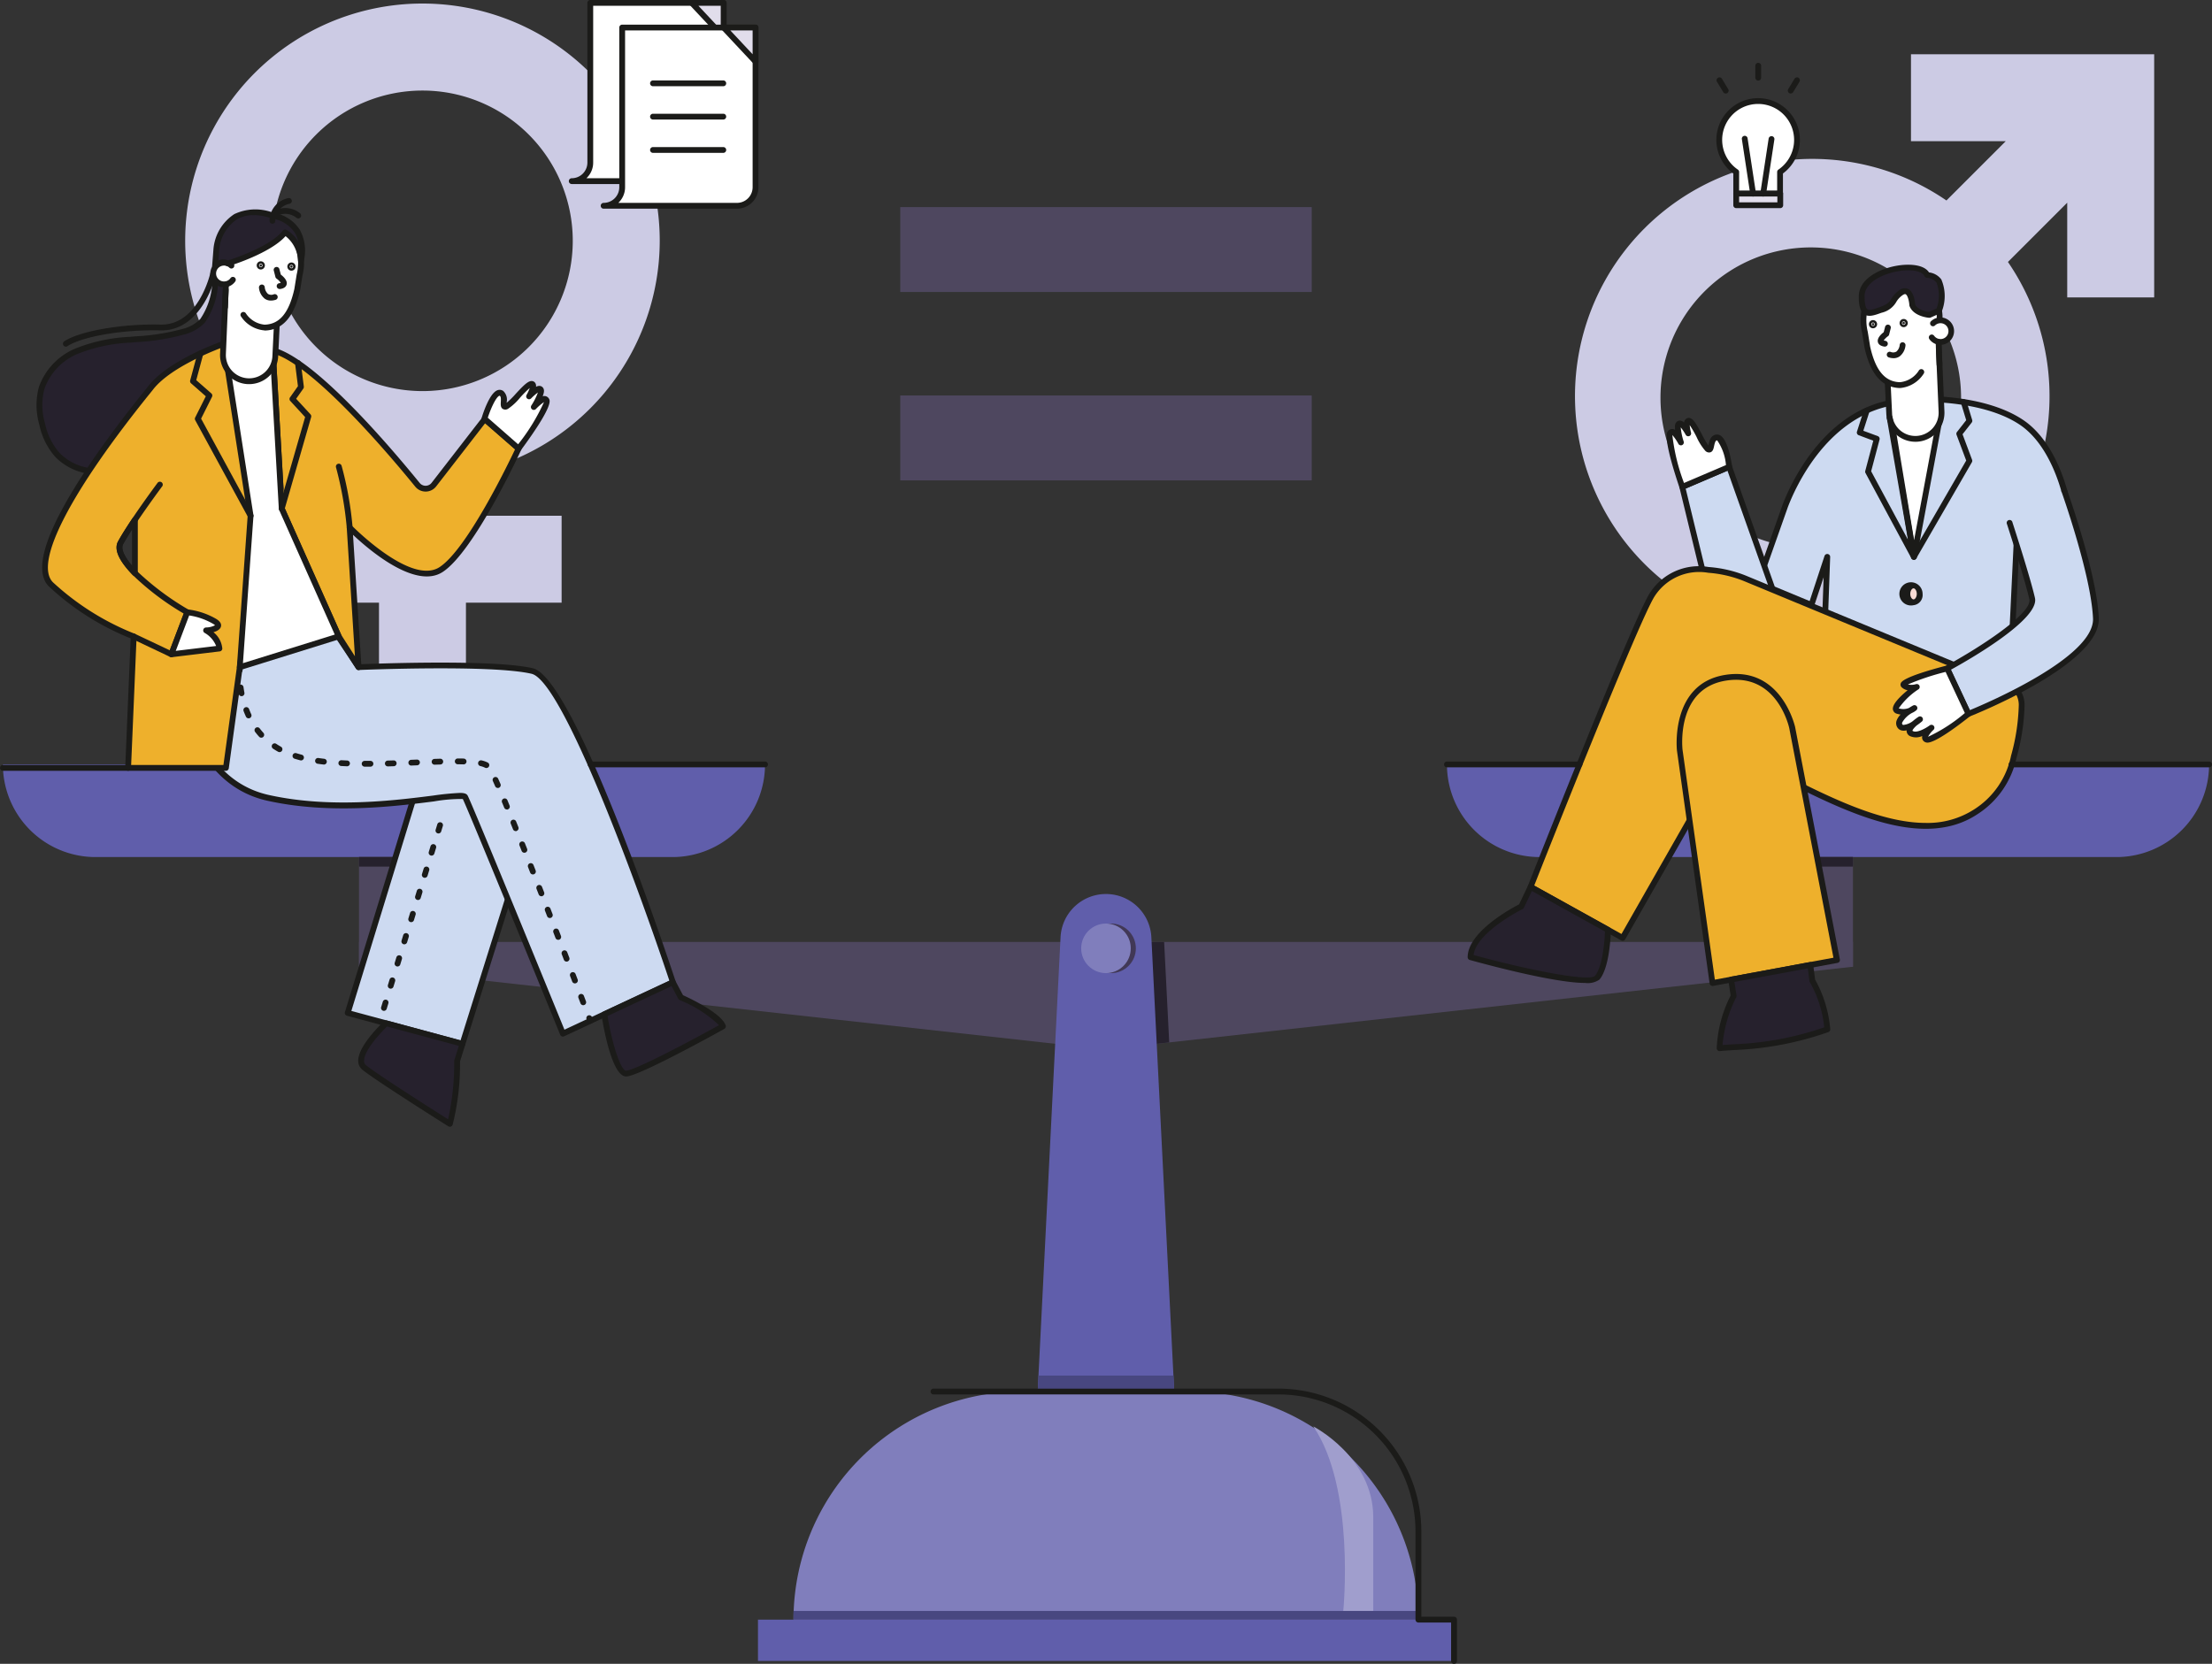 <svg xmlns="http://www.w3.org/2000/svg" width="162.363" height="122.151" viewBox="0 0 162.363 122.151">
  <rect x="0" y="0" width="162.363" height="122.151" fill="#333333" stroke="none"/>
  <g id="그룹_642" data-name="그룹 642" transform="translate(-118.5 -634.834)">
    <g id="그룹_574" data-name="그룹 574" transform="translate(118.712 690.955)">
      <path id="패스_834" data-name="패스 834" d="M355.126,959.834v1.819l-50.187,5.558-4.641.513-2.813-.311-52.015-5.76v-1.819Z" transform="translate(-219.329 -946.803)" fill="#4e475f"/>
      <path id="패스_835" data-name="패스 835" d="M497.384,967.211l-4.641.513-2.813-.311.381-7.579h6.7Z" transform="translate(-411.774 -946.803)" fill="#26212d"/>
      <path id="패스_836" data-name="패스 836" d="M487.14,998.082H475.28l.919-18.263,0-.053.021-.434.034-.687,1.619-32.155a3.337,3.337,0,0,1,6.668,0l1.619,32.155.034.687.021.434,0,.053Z" transform="translate(-400.241 -933.782)" fill="#605eab"/>
      <path id="사각형_586" data-name="사각형 586" d="M16.746,0H29.124A16.746,16.746,0,0,1,45.87,16.746v0a0,0,0,0,1,0,0H0a0,0,0,0,1,0,0v0A16.746,16.746,0,0,1,16.746,0Z" transform="translate(58.033 46.037)" fill="#807ebc"/>
      <rect id="사각형_587" data-name="사각형 587" width="51.089" height="3.034" transform="translate(55.424 62.784)" fill="#605eab"/>
      <circle id="타원_121" data-name="타원 121" cx="1.82" cy="1.82" r="1.82" transform="translate(79.521 11.681)" fill="#413856"/>
      <circle id="타원_122" data-name="타원 122" cx="1.82" cy="1.82" r="1.82" transform="translate(79.148 11.681)" fill="#807ebc"/>
      <path id="사각형_588" data-name="사각형 588" d="M0,0H55.941a0,0,0,0,1,0,0V0a6.8,6.8,0,0,1-6.8,6.8H6.8A6.8,6.8,0,0,1,0,0V0A0,0,0,0,1,0,0Z" transform="translate(0 0)" fill="#605eab"/>
      <rect id="사각형_589" data-name="사각형 589" width="3.661" height="8.056" transform="translate(26.14 6.796)" fill="#4e475f"/>
      <path id="사각형_590" data-name="사각형 590" d="M0,0H55.941a0,0,0,0,1,0,0V0a6.8,6.8,0,0,1-6.8,6.8H6.8A6.8,6.8,0,0,1,0,0V0A0,0,0,0,1,0,0Z" transform="translate(105.996 0)" fill="#605eab"/>
      <path id="패스_837" data-name="패스 837" d="M489.627,1110.555H479.61l.021-.434.034-.687h9.907l.034.687Z" transform="translate(-403.65 -1064.571)" fill="#484780"/>
      <rect id="사각형_591" data-name="사각형 591" width="3.661" height="8.056" transform="translate(132.136 6.796)" fill="#4e475f"/>
      <rect id="사각형_592" data-name="사각형 592" width="3.661" height="0.705" transform="translate(132.136 6.796)" fill="#26212d"/>
      <rect id="사각형_593" data-name="사각형 593" width="3.661" height="0.705" transform="translate(26.14 6.796)" fill="#26212d"/>
      <path id="패스_838" data-name="패스 838" d="M574.667,1127s4.4,2.252,4.4,6.667v6.88h-2.2S577.77,1131.54,574.667,1127Z" transform="translate(-478.481 -1078.401)" fill="#a09ecd"/>
      <rect id="사각형_594" data-name="사각형 594" width="45.87" height="0.637" transform="translate(58.033 62.147)" fill="#484780"/>
    </g>
    <rect id="사각형_595" data-name="사각형 595" width="30.202" height="6.234" transform="translate(184.58 650.037)" fill="#4e475f"/>
    <rect id="사각형_596" data-name="사각형 596" width="30.202" height="6.234" transform="translate(184.58 663.868)" fill="#4e475f"/>
    <path id="패스_839" data-name="패스 839" d="M220.336,653.5a17.416,17.416,0,1,0-20.607,17.117v3.064h-7.022v6.383h7.022v5.958h6.383v-5.958h7.022v-6.383h-7.022V670.62A17.441,17.441,0,0,0,220.336,653.5Zm-28.448,0a11.032,11.032,0,1,1,11.032,11.032A11.045,11.045,0,0,1,191.888,653.5Z" transform="translate(-53.411 -0.986)" fill="#cccbe4"/>
    <g id="그룹_599" data-name="그룹 599" transform="translate(121.18 649.373)">
      <path id="패스_840" data-name="패스 840" d="M143.546,733.864a.213.213,0,0,1-.119-.39c1.131-.755,4.24-1.3,7.074-1.229h.07c2.712,0,3.569-3.738,3.578-3.776a.213.213,0,1,1,.416.092c-.009.042-.96,4.179-4.073,4.109-3.083-.072-5.891.532-6.827,1.157A.212.212,0,0,1,143.546,733.864Z" transform="translate(-141.392 -722.954)" fill="#1b1b19"/>
      <g id="그룹_575" data-name="그룹 575" transform="translate(0 2.508)">
        <path id="패스_841" data-name="패스 841" d="M147.188,722.251a3,3,0,0,1-1.4.794,18.5,18.5,0,0,1-3.9.588,12.129,12.129,0,0,0-3.856.805,4.623,4.623,0,0,0-2.661,2.759,5.063,5.063,0,0,0,.05,2.644,4.994,4.994,0,0,0,1.131,2.266,4.1,4.1,0,0,0,2.492,1.178,6.559,6.559,0,0,0,2.771-.336,11.8,11.8,0,0,0,6.675-6.19,22.5,22.5,0,0,0,1.966-9.074,3.112,3.112,0,0,0-.262-1.673c-.189-.331-1.305.792-1.4.929a4.559,4.559,0,0,0-.617,1.921C148.032,719.976,147.968,721.366,147.188,722.251Z" transform="translate(-135.003 -715.74)" fill="#26212d"/>
        <path id="패스_842" data-name="패스 842" d="M138.863,732.746a5.454,5.454,0,0,1-.634-.036,4.288,4.288,0,0,1-2.621-1.243,5.127,5.127,0,0,1-1.183-2.361,5.187,5.187,0,0,1-.047-2.756,4.791,4.791,0,0,1,2.78-2.894,12.316,12.316,0,0,1,3.923-.823l.4-.035a16.287,16.287,0,0,0,3.456-.545,2.717,2.717,0,0,0,1.3-.731,5.2,5.2,0,0,0,.884-2.822c.019-.155.037-.306.056-.453a4.827,4.827,0,0,1,.651-2.011c.039-.059.97-1.085,1.463-1.085h.012a.333.333,0,0,1,.284.167,3.3,3.3,0,0,1,.289,1.787,22.564,22.564,0,0,1-1.988,9.159,11.979,11.979,0,0,1-6.8,6.3A7.233,7.233,0,0,1,138.863,732.746Zm10.386-17.36a4.177,4.177,0,0,0-1.066.889,4.439,4.439,0,0,0-.582,1.83c-.019.145-.037.294-.055.447a5.506,5.506,0,0,1-.988,3.053h0a3.2,3.2,0,0,1-1.492.856,16.6,16.6,0,0,1-3.547.563l-.4.034a11.958,11.958,0,0,0-3.788.788,4.371,4.371,0,0,0-2.543,2.625,4.783,4.783,0,0,0,.052,2.532,4.723,4.723,0,0,0,1.079,2.171,3.866,3.866,0,0,0,2.363,1.113,6.32,6.32,0,0,0,2.68-.327,11.554,11.554,0,0,0,6.549-6.081,22.155,22.155,0,0,0,1.945-8.989A3.041,3.041,0,0,0,149.249,715.386Zm-2.851,6.078h0Z" transform="translate(-134.213 -714.953)" fill="#1b1b19"/>
      </g>
      <g id="그룹_582" data-name="그룹 582" transform="translate(10.085 31.803)">
        <g id="그룹_576" data-name="그룹 576" transform="translate(12.545 7.557)">
          <path id="패스_843" data-name="패스 843" d="M247.435,890.252,241.566,909.4l8.422,2.274,5.806-18.5-3.064-4.023Z" transform="translate(-241.353 -888.935)" fill="#cddaf1"/>
          <path id="패스_844" data-name="패스 844" d="M249.2,911.1a.222.222,0,0,1-.056-.007l-8.422-2.275a.212.212,0,0,1-.148-.268l5.869-19.144a.213.213,0,0,1,.16-.146l5.294-1.1a.211.211,0,0,1,.213.079l3.064,4.023a.213.213,0,0,1,.034.193l-5.806,18.5A.213.213,0,0,1,249.2,911.1Zm-8.154-2.635,8.012,2.164,5.712-18.2-2.916-3.829-5.04,1.052Z" transform="translate(-240.566 -888.147)" fill="#1b1b19"/>
        </g>
        <g id="그룹_577" data-name="그룹 577">
          <path id="패스_845" data-name="패스 845" d="M194.327,853.63l-11.719.957s-.051,9.574,6.708,11.068,14.153-.586,14.453-.064,7.179,17.37,7.179,17.37l8.071-3.771s-7.322-22.147-10.328-22.849-12.744-.282-12.744-.282Z" transform="translate(-182.395 -853.417)" fill="#cddaf1"/>
          <path id="패스_846" data-name="패스 846" d="M210.162,882.387a.212.212,0,0,1-.2-.132c-1.877-4.6-6.743-16.479-7.149-17.31a11.709,11.709,0,0,0-2.12.179c-2.855.361-7.635.965-12.213-.048-6.848-1.514-6.876-11.18-6.875-11.277a.213.213,0,0,1,.2-.211l11.719-.957a.212.212,0,0,1,.194.094l1.555,2.329c1.176-.048,9.827-.373,12.681.293,3.035.709,9.729,20.711,10.482,22.989a.213.213,0,0,1-.112.26l-8.071,3.771A.215.215,0,0,1,210.162,882.387ZM202.6,864.5c.338,0,.49.059.567.193.289.5,6.283,15.17,7.107,17.189l7.7-3.6c-2.078-6.256-7.767-21.981-10.115-22.529-2.944-.687-12.589-.281-12.686-.277a.207.207,0,0,1-.186-.094l-1.552-2.325-11.395.93c.043,1.355.552,9.341,6.538,10.665,4.506,1,9.24.4,12.068.041A19.517,19.517,0,0,1,202.6,864.5Z" transform="translate(-181.608 -852.63)" fill="#1b1b19"/>
        </g>
        <g id="그룹_578" data-name="그룹 578" transform="translate(31.382 25.56)">
          <path id="패스_847" data-name="패스 847" d="M335.127,973.757l.589,1.109s2.8,1.247,3.085,2.125c0,0-6.171,3.431-7.092,3.467s-1.612-4.351-1.612-4.351Z" transform="translate(-329.884 -973.544)" fill="#26212d"/>
          <path id="패스_848" data-name="패스 848" d="M330.913,979.884c-1.02,0-1.645-3.464-1.813-4.531a.213.213,0,0,1,.12-.226l5.03-2.35a.213.213,0,0,1,.278.093l.555,1.045c.5.228,2.846,1.333,3.134,2.224a.213.213,0,0,1-.1.252c-.636.354-6.242,3.457-7.188,3.493Zm-1.367-4.439c.356,2.161.982,4.014,1.363,4.014h0c.624-.024,4.352-1.975,6.82-3.341a9.1,9.1,0,0,0-2.891-1.843.213.213,0,0,1-.1-.095l-.494-.931Z" transform="translate(-329.098 -972.757)" fill="#1b1b19"/>
        </g>
        <g id="그룹_579" data-name="그룹 579" transform="translate(13.532 28.569)">
          <path id="패스_849" data-name="패스 849" d="M253.64,989.41l-.394,1.264a18.306,18.306,0,0,1-.532,4.61s-5.266-3.316-6.277-4.131,1.608-3.253,1.608-3.253Z" transform="translate(-245.992 -987.686)" fill="#26212d"/>
          <path id="패스_850" data-name="패스 850" d="M251.926,994.709a.211.211,0,0,1-.113-.033c-.216-.136-5.288-3.332-6.3-4.146a.828.828,0,0,1-.311-.634c-.039-1.1,1.708-2.755,1.907-2.94a.215.215,0,0,1,.2-.05l5.6,1.511a.213.213,0,0,1,.148.269l-.384,1.231a18.182,18.182,0,0,1-.541,4.638.212.212,0,0,1-.129.14A.21.21,0,0,1,251.926,994.709Zm-4.609-7.361c-.549.53-1.712,1.808-1.686,2.533a.4.4,0,0,0,.152.318c.866.7,4.967,3.3,6.014,3.963a18.812,18.812,0,0,0,.449-4.272.215.215,0,0,1,.01-.068l.329-1.052Z" transform="translate(-245.204 -986.9)" fill="#1b1b19"/>
        </g>
        <g id="그룹_581" data-name="그룹 581" transform="translate(4.612 2.429)">
          <g id="그룹_580" data-name="그룹 580">
            <path id="패스_851" data-name="패스 851" d="M203.5,864.683h-.006a.213.213,0,0,1-.206-.219c0-.144.012-.225.012-.225a.213.213,0,0,1,.424.038s-.006.074-.01.2A.213.213,0,0,1,203.5,864.683Z" transform="translate(-203.283 -864.046)" fill="#1b1b19"/>
            <path id="패스_852" data-name="패스 852" d="M228.987,894.581a.213.213,0,0,1-.2-.137l-.152-.4a.213.213,0,0,1,.4-.151l.152.4a.213.213,0,0,1-.2.288Zm-.61-1.6a.213.213,0,0,1-.2-.137l-.153-.4a.213.213,0,1,1,.4-.152l.153.4a.212.212,0,0,1-.123.275A.21.21,0,0,1,228.376,892.981Zm-.612-1.6a.213.213,0,0,1-.2-.137l-.153-.4a.213.213,0,1,1,.4-.152l.153.4a.213.213,0,0,1-.2.289Zm-.614-1.6a.213.213,0,0,1-.2-.136l-.154-.4a.213.213,0,1,1,.4-.153l.154.4a.213.213,0,0,1-.2.29Zm-.616-1.6a.212.212,0,0,1-.2-.136l-.155-.4a.213.213,0,0,1,.4-.154l.154.4a.213.213,0,0,1-.2.29Zm-.619-1.6a.213.213,0,0,1-.2-.136l-.156-.4a.213.213,0,1,1,.4-.155l.156.4a.213.213,0,0,1-.121.276A.21.21,0,0,1,225.915,886.589Zm-.623-1.6a.213.213,0,0,1-.2-.135l-.156-.4a.213.213,0,0,1,.4-.156l.156.4a.213.213,0,0,1-.2.291Zm-.627-1.593a.213.213,0,0,1-.2-.134l-.158-.4a.213.213,0,0,1,.4-.157l.158.4a.212.212,0,0,1-.2.291Zm-.634-1.59a.213.213,0,0,1-.2-.133l-.16-.4a.213.213,0,1,1,.394-.16l.16.4a.213.213,0,0,1-.118.277A.215.215,0,0,1,224.03,881.81Zm-.645-1.586a.213.213,0,0,1-.2-.132l-.163-.395a.213.213,0,0,1,.393-.163l.164.4a.213.213,0,0,1-.116.278A.218.218,0,0,1,223.385,880.223Zm-.665-1.579a.213.213,0,0,1-.2-.128q-.091-.209-.172-.39a.213.213,0,0,1,.388-.174q.082.182.174.394a.213.213,0,0,1-.2.3Zm-.842-1.463a.214.214,0,0,1-.1-.024,1.527,1.527,0,0,0-.352-.122.213.213,0,0,1,.1-.414,1.922,1.922,0,0,1,.452.159.213.213,0,0,1-.1.4Zm-8.732-.1h-.206a.213.213,0,0,1,0-.426h.427a.213.213,0,0,1,0,.426Zm1.5-.021a.213.213,0,0,1-.006-.426l.426-.012a.209.209,0,0,1,.219.206.213.213,0,0,1-.206.22l-.428.013Zm-2.99-.007h-.009q-.216-.009-.43-.021a.213.213,0,0,1-.2-.224.216.216,0,0,1,.225-.2q.21.012.423.021a.213.213,0,0,1-.009.425Zm4.7-.051a.213.213,0,0,1-.009-.425l.427-.017a.21.21,0,0,1,.221.2.213.213,0,0,1-.2.221l-.427.017Zm1.708-.067a.213.213,0,0,1-.007-.425l.428-.014a.213.213,0,0,1,.012.426l-.426.013Zm-8.11-.011h-.025q-.218-.025-.43-.056a.213.213,0,1,1,.061-.421q.206.03.418.055a.213.213,0,0,1-.024.424Zm10.246-.012H220.2q-.2-.006-.423-.008a.213.213,0,0,1,0-.426h0c.149,0,.294,0,.432.008a.213.213,0,0,1-.006.426Zm-11.928-.289a.211.211,0,0,1-.053-.007q-.216-.056-.421-.119a.213.213,0,0,1,.126-.407q.2.061.4.114a.213.213,0,0,1-.053.419ZM206.687,876a.211.211,0,0,1-.1-.027c-.13-.073-.257-.151-.378-.231a.213.213,0,0,1,.236-.354c.112.075.23.147.35.214a.213.213,0,0,1-.1.4Zm-1.332-1.057a.213.213,0,0,1-.157-.07c-.1-.108-.194-.223-.285-.341a.213.213,0,1,1,.337-.259c.084.109.172.215.262.314a.213.213,0,0,1-.157.356Zm-.933-1.423a.212.212,0,0,1-.193-.124c-.061-.131-.118-.268-.171-.406a.213.213,0,0,1,.4-.153c.05.13.1.258.16.381a.213.213,0,0,1-.1.282A.21.21,0,0,1,204.423,873.519Zm-.514-1.626a.213.213,0,0,1-.209-.172c-.029-.149-.052-.294-.071-.433a.213.213,0,1,1,.422-.058c.018.131.04.269.067.41a.213.213,0,0,1-.169.249A.228.228,0,0,1,203.909,871.893Z" transform="translate(-203.554 -869.556)" fill="#1b1b19"/>
            <path id="패스_853" data-name="패스 853" d="M324.179,985.762a.213.213,0,0,1-.2-.138l-.075-.2a.213.213,0,0,1,.4-.151l.075.2a.213.213,0,0,1-.2.288Z" transform="translate(-298.229 -959.372)" fill="#1b1b19"/>
          </g>
        </g>
        <path id="패스_854" data-name="패스 854" d="M253.257,932.336a.213.213,0,0,1-.2-.275l.124-.407a.213.213,0,0,1,.407.124l-.124.407A.213.213,0,0,1,253.257,932.336Zm.5-1.628a.209.209,0,0,1-.062-.009.213.213,0,0,1-.141-.266l.124-.407a.213.213,0,0,1,.407.124l-.124.407A.213.213,0,0,1,253.754,930.708Zm.5-1.628a.216.216,0,0,1-.062-.009.213.213,0,0,1-.142-.266l.124-.407a.213.213,0,0,1,.407.124l-.124.407A.213.213,0,0,1,254.251,929.08Zm.5-1.628a.2.2,0,0,1-.062-.009.213.213,0,0,1-.141-.266l.124-.407a.213.213,0,0,1,.407.124l-.124.407A.213.213,0,0,1,254.748,927.451Zm.5-1.628a.213.213,0,0,1-.2-.275l.124-.407a.213.213,0,0,1,.407.124l-.124.407A.213.213,0,0,1,255.245,925.823Zm.5-1.628a.207.207,0,0,1-.062-.009.213.213,0,0,1-.141-.266l.124-.407a.213.213,0,0,1,.407.124l-.124.407A.213.213,0,0,1,255.742,924.2Zm.5-1.628a.2.2,0,0,1-.062-.009.212.212,0,0,1-.141-.266l.124-.407a.213.213,0,0,1,.407.124l-.124.407A.213.213,0,0,1,256.239,922.567Zm.5-1.628a.207.207,0,0,1-.062-.009.213.213,0,0,1-.142-.266l.124-.407a.213.213,0,1,1,.407.124l-.124.407A.213.213,0,0,1,256.736,920.939Zm.5-1.628a.213.213,0,0,1-.2-.275l.124-.407a.213.213,0,0,1,.407.124l-.124.407A.213.213,0,0,1,257.233,919.312Z" transform="translate(-237.844 -904.467)" fill="#1b1b19"/>
      </g>
      <g id="그룹_583" data-name="그룹 583" transform="translate(17.15 10.98)">
        <path id="패스_855" data-name="패스 855" d="M231.347,760.806l-3.729,4.81a.769.769,0,0,1-1.2.014c-1.871-2.3-7.6-9.1-10.6-9.86v.426l.638,11.184,4.184,9.377,1.452,2.264-.654-10.258s4.451,4.575,6.72,3.085,5.683-8.876,5.683-8.876Z" transform="translate(-215.601 -755.557)" fill="#eeb02c"/>
        <path id="패스_856" data-name="패스 856" d="M221.3,778.446a.213.213,0,0,1-.179-.1l-1.452-2.264a.241.241,0,0,1-.015-.028l-4.184-9.377a.214.214,0,0,1-.018-.074l-.638-11.185v-.437a.212.212,0,0,1,.265-.206c3,.765,8.49,7.2,10.712,9.932a.554.554,0,0,0,.432.205h.007a.553.553,0,0,0,.433-.215l3.728-4.81a.212.212,0,0,1,.147-.082.215.215,0,0,1,.16.051l2.491,2.166a.213.213,0,0,1,.054.25c-.14.3-3.465,7.459-5.759,8.965-2,1.313-5.42-1.622-6.589-2.724l.619,9.706a.213.213,0,0,1-.212.226Zm-1.265-2.578,1,1.559-.6-9.438a.213.213,0,0,1,.365-.162c.043.044,4.354,4.431,6.451,3.056,2.021-1.326,5.049-7.607,5.539-8.643l-2.2-1.913L227,764.958a.977.977,0,0,1-.764.38h-.012a.977.977,0,0,1-.762-.363c-1.662-2.044-7.194-8.635-10.221-9.707v.138l.636,11.133Z" transform="translate(-214.814 -754.769)" fill="#1b1b19"/>
      </g>
      <g id="그룹_584" data-name="그룹 584" transform="translate(0.41 10.483)">
        <path id="패스_857" data-name="패스 857" d="M150.224,753.434s-3.83,1.326-5.319,3.17c-1.017,1.26-9.858,12.009-7.375,14.49a19.393,19.393,0,0,0,6.075,3.824l-.4,9.654h7.181l2.607-18.96ZM143.7,770.271c-.815-.845-1.351-1.679-1.047-2.23.266-.485.649-1.083,1.047-1.679Z" transform="translate(-136.889 -753.221)" fill="#eeb02c"/>
        <path id="패스_858" data-name="패스 858" d="M149.632,784h-7.181a.212.212,0,0,1-.213-.222l.4-9.5a19.269,19.269,0,0,1-6.006-3.817c-2.218-2.216,3.595-10.128,7.257-14.647l.1-.127c1.51-1.871,5.256-3.183,5.415-3.238a.213.213,0,0,1,.277.154l2.766,12.177a.218.218,0,0,1,0,.076l-2.607,18.96A.213.213,0,0,1,149.632,784Zm-6.959-.426h6.773l2.577-18.738-2.7-11.9c-.833.314-3.77,1.5-5,3.021l-.1.128c-5.989,7.39-8.713,12.652-7.287,14.078a19.31,19.31,0,0,0,6,3.775.212.212,0,0,1,.138.208Zm.276-13.875a.212.212,0,0,1-.153-.065c-1.048-1.087-1.4-1.9-1.08-2.48.232-.423.578-.978,1.056-1.694a.213.213,0,0,1,.39.118v3.908a.212.212,0,0,1-.213.213Zm-.213-3.41c-.276.428-.489.781-.647,1.069-.178.322.051.874.647,1.577Z" transform="translate(-136.137 -752.434)" fill="#1b1b19"/>
      </g>
      <g id="그룹_585" data-name="그룹 585" transform="translate(13.533 10.484)">
        <path id="패스_859" data-name="패스 859" d="M202.431,754.359l-3.617-.922,1.968,12.628-.794,11.119,7.266-2.264-4.185-9.377Z" transform="translate(-198.601 -753.224)" fill="#fff"/>
        <path id="패스_860" data-name="패스 860" d="M199.2,776.609a.213.213,0,0,1-.212-.228l.792-11.1-1.965-12.6a.213.213,0,0,1,.263-.239l3.617.922a.212.212,0,0,1,.16.194l.636,11.145,4.169,9.341a.213.213,0,0,1-.131.29l-7.266,2.264A.213.213,0,0,1,199.2,776.609Zm-.914-23.675,1.919,12.31a.225.225,0,0,1,0,.048l-.772,10.808,6.739-2.1-4.087-9.158a.214.214,0,0,1-.018-.074l-.629-11.029Z" transform="translate(-197.814 -752.436)" fill="#1b1b19"/>
      </g>
      <g id="그룹_594" data-name="그룹 594" transform="translate(12.751 0.827)">
        <g id="그룹_586" data-name="그룹 586" transform="translate(0.72 5.296)">
          <path id="패스_861" data-name="패스 861" d="M200.356,740.047h0a1.922,1.922,0,0,0,2.012-1.827l.217-4.511-3.839-.773-.217,5.1A1.922,1.922,0,0,0,200.356,740.047Z" transform="translate(-198.313 -732.723)" fill="#fff"/>
          <path id="패스_862" data-name="패스 862" d="M199.663,739.475l-.105,0a2.135,2.135,0,0,1-2.029-2.234l.217-5.1a.213.213,0,0,1,.081-.159.217.217,0,0,1,.173-.041l3.839.773a.213.213,0,0,1,.171.219l-.217,4.511a2.135,2.135,0,0,1-2.13,2.032Zm-1.5-7.069-.207,4.851a1.709,1.709,0,1,0,3.414.166l.209-4.328Z" transform="translate(-197.526 -731.937)" fill="#1b1b19"/>
        </g>
        <g id="그룹_587" data-name="그룹 587" transform="translate(0.86 0.699)">
          <path id="패스_863" data-name="패스 863" d="M200.527,718.147a2.067,2.067,0,0,0,1.574.952c1.249-.033,1.988-1.008,2.385-2.787l.173-1.075s.95-3.672-2.767-3.9a2.53,2.53,0,0,0-1.948.869,2.78,2.78,0,0,0-.763,1.992l.042.449.037,1.283" transform="translate(-198.969 -711.121)" fill="#fff"/>
          <path id="패스_864" data-name="패스 864" d="M201.3,718.525a2.291,2.291,0,0,1-1.74-1.062.213.213,0,0,1,.373-.2,1.846,1.846,0,0,0,1.382.841c1.1-.029,1.79-.862,2.184-2.62l.171-1.062a3.572,3.572,0,0,0-.376-2.651,2.767,2.767,0,0,0-2.194-1,2.353,2.353,0,0,0-1.78.8,2.559,2.559,0,0,0-.7,1.84l.041.435.038,1.3a.213.213,0,1,1-.425.013l-.037-1.283-.041-.435a2.989,2.989,0,0,1,.82-2.158,2.769,2.769,0,0,1,2.115-.935,3.165,3.165,0,0,1,2.514,1.179,3.928,3.928,0,0,1,.447,2.987l-.169,1.055c-.439,1.965-1.285,2.931-2.59,2.966Z" transform="translate(-198.184 -710.334)" fill="#1b1b19"/>
        </g>
        <g id="그룹_588" data-name="그룹 588" transform="translate(0 3.706)">
          <path id="패스_865" data-name="패스 865" d="M196.484,725.686a.795.795,0,1,0,.1,1.038" transform="translate(-194.928 -725.254)" fill="#fff"/>
          <path id="패스_866" data-name="패스 866" d="M195.148,726.482a1.007,1.007,0,1,1,.7-1.736.213.213,0,0,1-.294.308.565.565,0,0,0-.417-.161.582.582,0,0,0-.566.6.583.583,0,0,0,.582.566h.016a.578.578,0,0,0,.457-.242.213.213,0,1,1,.346.248,1,1,0,0,1-.792.42Z" transform="translate(-194.141 -724.467)" fill="#1b1b19"/>
        </g>
        <g id="그룹_589" data-name="그룹 589" transform="translate(0.869 5.295)">
          <line id="선_138" data-name="선 138" x1="0.071" y2="1.672" transform="translate(0.213 0.213)" fill="#fff"/>
          <path id="패스_867" data-name="패스 867" d="M198.436,734.033h-.009a.213.213,0,0,1-.2-.222l.071-1.672a.213.213,0,0,1,.425.018l-.071,1.672A.213.213,0,0,1,198.436,734.033Z" transform="translate(-198.223 -731.935)" fill="#1b1b19"/>
        </g>
        <g id="그룹_590" data-name="그룹 590" transform="translate(3.413 3.822)">
          <path id="패스_868" data-name="패스 868" d="M211.18,726.1a.085.085,0,1,0,.086-.085A.086.086,0,0,0,211.18,726.1Z" transform="translate(-210.967 -725.799)" fill="#1b1b19"/>
          <path id="패스_869" data-name="패스 869" d="M210.478,725.608a.3.3,0,1,1,.3-.3A.3.3,0,0,1,210.478,725.608Zm0-.426a.127.127,0,1,0,.127.127A.128.128,0,0,0,210.478,725.183Z" transform="translate(-210.18 -725.012)" fill="#1b1b19"/>
        </g>
        <g id="그룹_591" data-name="그룹 591" transform="translate(5.664 3.907)">
          <path id="패스_870" data-name="패스 870" d="M221.759,726.5a.085.085,0,1,0,.085-.086A.086.086,0,0,0,221.759,726.5Z" transform="translate(-221.546 -726.2)" fill="#1b1b19"/>
          <path id="패스_871" data-name="패스 871" d="M221.057,726.01a.3.3,0,1,1,.3-.3A.3.3,0,0,1,221.057,726.01Zm0-.426a.127.127,0,1,0,.127.127A.127.127,0,0,0,221.057,725.584Z" transform="translate(-220.759 -725.413)" fill="#1b1b19"/>
        </g>
        <path id="패스_872" data-name="패스 872" d="M211.828,734.181a.777.777,0,0,1-.447-.134,1.164,1.164,0,0,1-.429-.812.213.213,0,0,1,.194-.23.21.21,0,0,1,.23.193h0a.75.75,0,0,0,.245.5.478.478,0,0,0,.418.024.213.213,0,1,1,.123.407A1.16,1.16,0,0,1,211.828,734.181Z" transform="translate(-207.375 -727.481)" fill="#1b1b19"/>
        <g id="그룹_592" data-name="그룹 592" transform="translate(0.139)">
          <path id="패스_873" data-name="패스 873" d="M196.736,711.814s3.205-.977,4.194-2.281a2.525,2.525,0,0,1,1.17,2.063,2.579,2.579,0,0,0-2.1-3.3,2.891,2.891,0,0,0-4.118,2.527l-.093,1.19A.815.815,0,0,1,196.736,711.814Z" transform="translate(-195.58 -707.841)" fill="#26212d"/>
          <path id="패스_874" data-name="패스 874" d="M195.006,711.438a.213.213,0,0,1-.212-.229l.093-1.19a3.41,3.41,0,0,1,1.534-2.617,3.628,3.628,0,0,1,2.857-.1,2.839,2.839,0,0,1,1.946,1.239,3.214,3.214,0,0,1,.295,2.318.215.215,0,0,1-.222.156.213.213,0,0,1-.2-.188,2.392,2.392,0,0,0-.914-1.808c-1.128,1.264-4.048,2.165-4.177,2.2a.212.212,0,0,1-.169-.02c-.333-.194-.667.151-.681.166A.214.214,0,0,1,195.006,711.438Zm2.85-3.961a2.486,2.486,0,0,0-1.229.3,3,3,0,0,0-1.318,2.3l-.057.733a.877.877,0,0,1,.716-.01c.5-.161,3.155-1.059,4.006-2.18a.213.213,0,0,1,.275-.056,2.283,2.283,0,0,1,.877.883,2.158,2.158,0,0,0-.267-.677,2.443,2.443,0,0,0-1.685-1.046.221.221,0,0,1-.037-.011A3.855,3.855,0,0,0,197.856,707.477Z" transform="translate(-194.793 -707.049)" fill="#1b1b19"/>
        </g>
        <g id="그룹_593" data-name="그룹 593" transform="translate(4.664 4.25)">
          <path id="패스_875" data-name="패스 875" d="M217.062,728.021l.115.452s.856.608.1.723" transform="translate(-216.849 -727.809)" fill="#fff"/>
          <path id="패스_876" data-name="패스 876" d="M216.487,728.622a.213.213,0,0,1-.032-.423.551.551,0,0,0,.121-.03,1.2,1.2,0,0,0-.31-.309.213.213,0,0,1-.083-.121l-.115-.452a.213.213,0,1,1,.412-.1l.1.379c.19.146.5.432.427.721-.043.182-.206.3-.484.338Zm.1-.423h0Z" transform="translate(-216.062 -727.022)" fill="#1b1b19"/>
        </g>
      </g>
      <path id="패스_877" data-name="패스 877" d="M165.84,813.956a.211.211,0,0,1-.091-.021l-2.772-1.315a.213.213,0,1,1,.182-.384l2.564,1.216,1.025-2.7a19.663,19.663,0,0,1-3.737-2.822c-1.048-1.087-1.4-1.9-1.08-2.48.232-.423.578-.978,1.056-1.694.866-1.288,1.822-2.573,1.832-2.586a.213.213,0,1,1,.341.254c-.009.013-.96,1.29-1.82,2.568-.471.706-.81,1.249-1.037,1.662-.21.382.15,1.084,1.013,1.98a20.133,20.133,0,0,0,3.8,2.84.213.213,0,0,1,.094.26l-1.17,3.085a.212.212,0,0,1-.2.137Z" transform="translate(-155.943 -780.248)" fill="#1b1b19"/>
      <g id="그룹_595" data-name="그룹 595" transform="translate(21.973 19.505)">
        <path id="패스_878" data-name="패스 878" d="M239.278,800.3a25.641,25.641,0,0,0-.8-4.468" transform="translate(-238.267 -795.621)" fill="#cddaf1"/>
        <path id="패스_879" data-name="패스 879" d="M238.491,799.727a.213.213,0,0,1-.211-.192,25.616,25.616,0,0,0-.784-4.412.213.213,0,1,1,.4-.155,25.327,25.327,0,0,1,.811,4.525.213.213,0,0,1-.191.232Z" transform="translate(-237.48 -794.833)" fill="#1b1b19"/>
      </g>
      <g id="그룹_596" data-name="그룹 596" transform="translate(9.685 30.197)">
        <path id="패스_880" data-name="패스 880" d="M181.9,846.084a5.259,5.259,0,0,1,2.021.674c.717.45-.319.656-.638.656,0,0,.952.532.975,1.33l-3.529.425Z" transform="translate(-180.517 -845.871)" fill="#fff"/>
        <path id="패스_881" data-name="패스 881" d="M179.943,848.593a.213.213,0,0,1-.2-.288l1.17-3.085a.209.209,0,0,1,.219-.136,5.425,5.425,0,0,1,2.114.705c.279.175.392.367.333.569s-.305.333-.546.4a1.729,1.729,0,0,1,.649,1.192.213.213,0,0,1-.187.217l-3.529.426Zm1.309-3.065-.986,2.6,2.964-.358a1.934,1.934,0,0,0-.839-.959.213.213,0,0,1,.1-.4,1.5,1.5,0,0,0,.657-.161.641.641,0,0,0-.131-.1A4.966,4.966,0,0,0,181.252,845.528Z" transform="translate(-179.73 -845.081)" fill="#1b1b19"/>
      </g>
      <g id="그룹_597" data-name="그룹 597" transform="translate(32.668 13.441)">
        <path id="패스_882" data-name="패스 882" d="M293.317,768.557c-.148-.295-.445-.029-.946.466.347-.576.6-1.093.52-1.256-.113-.225-.477.091-.866.474.214-.4.343-.718.281-.84-.214-.427-1.438,1.329-1.917,1.559s0-.667-.388-.933c-.577-.393-1.256,1.855-1.256,1.855l2.506,2.2S293.532,768.984,293.317,768.557Z" transform="translate(-288.533 -767.121)" fill="#fff"/>
        <path id="패스_883" data-name="패스 883" d="M290.464,771.5a.212.212,0,0,1-.14-.053l-2.506-2.2a.213.213,0,0,1-.063-.221c.091-.3.576-1.817,1.161-2.024a.458.458,0,0,1,.418.055.861.861,0,0,1,.255.814c0,.017,0,.036,0,.056a6.534,6.534,0,0,0,.675-.671c.573-.619.914-.962,1.2-.925a.319.319,0,0,1,.244.181.4.4,0,0,1,.034.243.484.484,0,0,1,.3-.065.336.336,0,0,1,.247.188c.056.112.061.269-.059.571a.409.409,0,0,1,.191-.015.4.4,0,0,1,.294.236c.225.449-1.009,2.282-2.085,3.74a.213.213,0,0,1-.148.085Zm-2.262-2.477,2.227,1.951a14.574,14.574,0,0,0,1.9-3.1,3.642,3.642,0,0,0-.6.516.213.213,0,0,1-.332-.261,4.747,4.747,0,0,0,.484-.958,3.871,3.871,0,0,0-.5.437.213.213,0,0,1-.336-.253,3.447,3.447,0,0,0,.238-.514,8,8,0,0,0-.716.714,4.1,4.1,0,0,1-.879.813.378.378,0,0,1-.388.008c-.164-.109-.153-.317-.142-.518.008-.16.02-.38-.07-.44a.031.031,0,0,0-.036-.006C288.818,767.494,288.44,768.289,288.2,769.026Zm3.7-1.971Zm-.585-.366Z" transform="translate(-287.746 -766.336)" fill="#1b1b19"/>
      </g>
      <path id="패스_884" data-name="패스 884" d="M216.694,707.372a.212.212,0,0,1-.13-.045,1.29,1.29,0,0,0-1.629-.006.213.213,0,0,1-.275-.324,1.707,1.707,0,0,1,2.166-.006.213.213,0,0,1-.131.381Z" transform="translate(-197.483 -705.873)" fill="#1b1b19"/>
      <path id="패스_885" data-name="패스 885" d="M214.8,705.05a.213.213,0,0,1-.213-.209,1.708,1.708,0,0,1,1.376-1.672.213.213,0,0,1,.092.416,1.289,1.289,0,0,0-1.043,1.251.213.213,0,0,1-.21.215Z" transform="translate(-197.482 -703.164)" fill="#1b1b19"/>
      <path id="패스_886" data-name="패스 886" d="M191.613,768.111a.212.212,0,0,1-.187-.111l-3.879-7.118a.213.213,0,0,1,0-.2l.778-1.555-1.082-.949a.213.213,0,0,1-.065-.215l.55-2.043a.213.213,0,0,1,.411.11l-.515,1.915,1.106.97a.213.213,0,0,1,.05.255l-.8,1.6L191.8,767.8a.212.212,0,0,1-.085.288A.21.21,0,0,1,191.613,768.111Z" transform="translate(-175.899 -744.574)" fill="#1b1b19"/>
      <g id="그룹_598" data-name="그룹 598" transform="translate(17.788 11.907)">
        <path id="패스_887" data-name="패스 887" d="M218.814,770.806l1.955-6.779-1.17-1.271.626-.887-.22-1.747" transform="translate(-218.601 -759.909)" fill="#eeb02c"/>
        <path id="패스_888" data-name="패스 888" d="M218.026,770.232a.217.217,0,0,1-.059-.008.213.213,0,0,1-.146-.263l1.921-6.664-1.089-1.183a.213.213,0,0,1-.017-.267l.579-.819-.21-1.665a.213.213,0,1,1,.422-.053l.22,1.747a.213.213,0,0,1-.037.149l-.527.746,1.054,1.145a.213.213,0,0,1,.048.2l-1.954,6.779A.213.213,0,0,1,218.026,770.232Z" transform="translate(-217.814 -759.123)" fill="#1b1b19"/>
      </g>
    </g>
    <path id="패스_889" data-name="패스 889" d="M689.6,653.559v6.383h6.954l-4.351,4.351a17.416,17.416,0,1,0,4.514,4.514l4.351-4.351v6.954h6.383V653.559Zm.557,32.9a11.032,11.032,0,1,1-15.6-15.6h0a11.032,11.032,0,0,1,15.6,15.6Z" transform="translate(-430.832 -14.741)" fill="#cccbe4"/>
    <g id="그룹_620" data-name="그룹 620" transform="translate(226.228 654.26)">
      <g id="그룹_600" data-name="그룹 600" transform="translate(21.107 9.654)">
        <path id="패스_890" data-name="패스 890" d="M750.774,780l-3.674,2.808-.543,11.365-13.52-5.824.16-4.259-1.165,3.531L728.115,786l2.007-5.684a.007.007,0,0,1,0,0c.068-.14,2.186-6.206,7.4-7.453a6.388,6.388,0,0,1,2.046-.319c1.153-.1,5.315-.054,7.892,1.685S750.774,780,750.774,780Z" transform="translate(-727.902 -772.297)" fill="#cddaf1"/>
        <path id="패스_891" data-name="패스 891" d="M745.769,793.6a.213.213,0,0,1-.084-.017l-13.52-5.824a.212.212,0,0,1-.128-.2l.1-2.756-.694,2.1a.213.213,0,0,1-.283.13l-3.917-1.623a.213.213,0,0,1-.119-.268l2.007-5.684.011-.027.019-.05c.578-1.48,2.828-6.395,7.518-7.517a6.512,6.512,0,0,1,1.8-.314c.083,0,.167,0,.281-.01,1.253-.114,5.419-.041,8.029,1.72s3.377,5.746,3.407,5.915a.213.213,0,0,1-.08.207l-3.6,2.748-.539,11.266a.213.213,0,0,1-.213.2Zm-13.3-6.174,13.1,5.645.529-11.059a.213.213,0,0,1,.083-.159l3.567-2.727c-.151-.689-.981-4.015-3.2-5.512-2.55-1.721-6.764-1.739-7.753-1.649-.129.011-.223.012-.316.012a6.2,6.2,0,0,0-1.7.3c-4.491,1.075-6.664,5.827-7.223,7.259-.013.034-.023.058-.029.071l-1.937,5.485,3.519,1.459,1.093-3.314a.213.213,0,0,1,.414.074Z" transform="translate(-727.115 -771.504)" fill="#1b1b19"/>
      </g>
      <g id="그룹_601" data-name="그룹 601" transform="translate(15.538 14.636)">
        <path id="패스_892" data-name="패스 892" d="M708.853,805.685l-3.466-9.769-3.443,1.471,1.59,6.543Z" transform="translate(-701.73 -795.703)" fill="#cddaf1"/>
        <path id="패스_893" data-name="패스 893" d="M708.066,805.111A.212.212,0,0,1,708,805.1l-5.319-1.755a.212.212,0,0,1-.14-.152l-1.59-6.543a.213.213,0,0,1,.123-.246l3.443-1.471a.215.215,0,0,1,.169,0,.211.211,0,0,1,.115.124l3.466,9.769a.213.213,0,0,1-.2.284Zm-5.14-2.133,4.795,1.582-3.245-9.147-3.069,1.311Z" transform="translate(-700.943 -794.917)" fill="#1b1b19"/>
      </g>
      <g id="그룹_602" data-name="그룹 602" transform="translate(4.405 22.182)">
        <path id="패스_894" data-name="패스 894" d="M685.663,841.357a15.2,15.2,0,0,1-.575,3.744,6.319,6.319,0,0,1-2.813,4.069c-3.92,2.574-9.645-.316-14.073-2.541-2.284-1.149-3.891-2.136-3.891-2.136l-7.938,13.925-6.753-3.747s7.721-19.594,8.924-21.447a4.065,4.065,0,0,1,4.127-1.825,8.915,8.915,0,0,1,2.694.626l16.4,6.79,2.619.777A1.783,1.783,0,0,1,685.663,841.357Z" transform="translate(-649.407 -831.169)" fill="#eeb02c"/>
        <path id="패스_895" data-name="패스 895" d="M655.586,857.842a.21.21,0,0,1-.1-.027l-6.753-3.747a.213.213,0,0,1-.095-.264c.316-.8,7.743-19.635,8.943-21.485A4.269,4.269,0,0,1,661.9,830.4a9.11,9.11,0,0,1,2.758.641l16.391,6.786,2.608.774a2,2,0,0,1,1.434,1.975h0a15.468,15.468,0,0,1-.583,3.8,6.548,6.548,0,0,1-2.9,4.188c-4.011,2.634-9.687-.218-14.247-2.51l-.039-.019c-1.821-.916-3.228-1.738-3.719-2.031l-7.829,13.736A.213.213,0,0,1,655.586,857.842Zm-6.487-4.055,6.406,3.554,7.834-13.742a.213.213,0,0,1,.3-.076c.016.01,1.627,1,3.875,2.127l.039.019c3.216,1.616,7,3.518,10.286,3.518a6.294,6.294,0,0,0,3.536-.983,6.1,6.1,0,0,0,2.725-3.95,15.036,15.036,0,0,0,.566-3.691h0a1.573,1.573,0,0,0-1.129-1.555l-2.619-.777-.021-.008-16.4-6.79a8.673,8.673,0,0,0-2.626-.61,3.881,3.881,0,0,0-3.934,1.728C656.817,834.273,649.868,851.84,649.1,853.787Z" transform="translate(-648.62 -830.381)" fill="#1b1b19"/>
      </g>
      <g id="그룹_603" data-name="그룹 603" transform="translate(15.329 30.055)">
        <path id="패스_896" data-name="패스 896" d="M700.967,873.751l2.4,17.107,9.134-1.69-3.283-17.061s-.931-4.308-4.911-3.658C700.435,869.081,700.967,873.751,700.967,873.751Z" transform="translate(-700.733 -868.169)" fill="#eeb02c"/>
        <path id="패스_897" data-name="패스 897" d="M702.6,890.284a.213.213,0,0,1-.211-.183l-2.4-17.107v-.006c-.005-.048-.509-4.879,3.521-5.537,4.132-.673,5.144,3.779,5.154,3.824l3.285,17.066a.213.213,0,0,1-.17.25l-9.134,1.69A.207.207,0,0,1,702.6,890.284ZM700.4,872.938l2.373,16.884,8.705-1.611-3.243-16.85c-.035-.163-.937-4.1-4.668-3.489C699.958,868.462,700.38,872.72,700.4,872.938Z" transform="translate(-699.958 -867.382)" fill="#1b1b19"/>
      </g>
      <g id="그룹_604" data-name="그룹 604" transform="translate(18.281 51.201)">
        <path id="패스_898" data-name="패스 898" d="M715.677,968.845l.184,1.207a9.382,9.382,0,0,0-1.029,3.83,25.843,25.843,0,0,0,7.908-1.383,8.878,8.878,0,0,0-1.105-3.58l-.145-1.15Z" transform="translate(-714.62 -967.556)" fill="#26212d"/>
        <path id="패스_899" data-name="패스 899" d="M714.046,973.307a.213.213,0,0,1-.213-.213,9.42,9.42,0,0,1,1.021-3.867l-.174-1.138a.213.213,0,0,1,.172-.241l5.813-1.076a.213.213,0,0,1,.25.183l.139,1.1a9.062,9.062,0,0,1,1.113,3.639.213.213,0,0,1-.148.22,23.439,23.439,0,0,1-6.722,1.307c-.392.022-.8.044-1.23.085Zm1.086-5.078.153,1a.212.212,0,0,1-.023.133,9.468,9.468,0,0,0-1,3.5c.352-.029.685-.047,1.009-.065a22.775,22.775,0,0,0,6.452-1.236,8.369,8.369,0,0,0-1.052-3.31.213.213,0,0,1-.035-.092l-.116-.926Z" transform="translate(-713.833 -966.768)" fill="#1b1b19"/>
      </g>
      <g id="그룹_605" data-name="그룹 605" transform="translate(0 45.47)">
        <path id="패스_900" data-name="패스 900" d="M633.322,940.834l-.682,1.435s-3.724,1.849-3.724,3.724c0,0,8.546,2.359,9.291,1.507s.791-3.516.791-3.516Z" transform="translate(-628.704 -940.621)" fill="#26212d"/>
        <path id="패스_901" data-name="패스 901" d="M636.537,947.1c-2.156,0-6.824-1.233-8.464-1.686a.213.213,0,0,1-.156-.205c0-1.863,3.249-3.61,3.775-3.88l.651-1.37a.212.212,0,0,1,.3-.095l5.677,3.15a.212.212,0,0,1,.109.19c0,.112-.057,2.754-.844,3.653A1.5,1.5,0,0,1,636.537,947.1Zm-8.185-2.05c4.008,1.1,8.509,1.983,8.908,1.527.538-.615.708-2.448.735-3.253l-5.366-2.977-.584,1.231a.213.213,0,0,1-.1.1C631.913,941.689,628.559,943.375,628.352,945.046Zm3.5-3.564h0Z" transform="translate(-627.917 -939.833)" fill="#1b1b19"/>
      </g>
      <g id="그룹_606" data-name="그룹 606" transform="translate(34.984 16.382)">
        <path id="패스_902" data-name="패스 902" d="M797.928,806.521s1.292,3.969,1.647,5.53-6.242,5.131-6.242,5.131l1.56,3.334s9.5-3.759,9.362-7.022-2.326-9.371-2.326-9.371" transform="translate(-793.12 -803.91)" fill="#cddaf1"/>
        <path id="패스_903" data-name="패스 903" d="M794.106,819.94a.213.213,0,0,1-.193-.123l-1.561-3.333a.213.213,0,0,1,.091-.277c2.5-1.351,6.367-3.875,6.135-4.9-.348-1.533-1.629-5.471-1.641-5.511a.213.213,0,1,1,.4-.132c.053.163,1.3,4,1.652,5.549s-4.736,4.481-6.172,5.269l1.39,2.969c1.316-.544,9.166-3.908,9.043-6.739-.139-3.193-2.292-9.247-2.314-9.308a.213.213,0,0,1,.4-.143c.09.251,2.2,6.176,2.338,9.433.147,3.375-9.1,7.073-9.5,7.229A.213.213,0,0,1,794.106,819.94Z" transform="translate(-792.333 -803.122)" fill="#1b1b19"/>
      </g>
      <g id="그룹_607" data-name="그룹 607" transform="translate(31.211 29.44)">
        <path id="패스_904" data-name="패스 904" d="M779.371,865.5s-3.524.924-3.188,1.237.955.117.955.117-2.113,1.546-1.391,1.77a1.313,1.313,0,0,0,1.221-.225s-1.387.749-1.08,1.3,1.487-.465,1.487-.465-1.143.745-.637,1.046,1.481-.431,1.481-.431-.8.753-.324.88,3.036-1.893,3.036-1.893Z" transform="translate(-775.385 -865.283)" fill="#fff"/>
        <path id="패스_905" data-name="패스 905" d="M777.138,870.151a.316.316,0,0,1-.082-.01.383.383,0,0,1-.3-.277.433.433,0,0,1,0-.2,1.081,1.081,0,0,1-.915,0,.441.441,0,0,1-.233-.374c0-.014,0-.029,0-.043a.8.8,0,0,1-.327.019.511.511,0,0,1-.368-.262.572.572,0,0,1-.046-.449,1.2,1.2,0,0,1,.3-.465,1.689,1.689,0,0,1-.269-.06.389.389,0,0,1-.294-.311c-.063-.375.515-.95,1.079-1.414a.864.864,0,0,1-.43-.21.273.273,0,0,1-.082-.27c.03-.119.121-.48,3.36-1.329a.213.213,0,0,1,.247.116l1.561,3.334a.212.212,0,0,1-.061.257C779.339,868.951,777.725,870.151,777.138,870.151Zm.3-1.308a.213.213,0,0,1,.146.367,1.858,1.858,0,0,0-.4.512,11.843,11.843,0,0,0,2.7-1.744l-1.413-3.019a18.244,18.244,0,0,0-2.766.92,1.126,1.126,0,0,0,.587-.02.213.213,0,0,1,.19.375,5.192,5.192,0,0,0-1.451,1.4,1.1,1.1,0,0,0,.754-.03c.149-.1.266-.162.3-.18a.213.213,0,0,1,.244.345,1.376,1.376,0,0,1-.337.209,1.824,1.824,0,0,0-.708.7.145.145,0,0,0,.008.122.088.088,0,0,0,.071.051,1.327,1.327,0,0,0,.724-.3,3.736,3.736,0,0,1,.39-.293.213.213,0,0,1,.255.34,4.4,4.4,0,0,1-.381.29c-.193.171-.316.329-.311.393h0s.008.007.025.017c.29.172.963-.208,1.245-.418A.211.211,0,0,1,777.436,868.844Z" transform="translate(-774.601 -864.497)" fill="#1b1b19"/>
      </g>
      <g id="그룹_608" data-name="그룹 608" transform="translate(30.959 11.546)">
        <path id="패스_906" data-name="패스 906" d="M774.417,781.544,776,791.092l1.81-9.693Z" transform="translate(-774.204 -781.186)" fill="#fff"/>
        <path id="패스_907" data-name="패스 907" d="M775.212,790.517h0a.213.213,0,0,1-.208-.178l-1.581-9.548a.213.213,0,0,1,.2-.247l3.391-.145a.2.2,0,0,1,.17.073.213.213,0,0,1,.049.178l-1.81,9.693A.213.213,0,0,1,775.212,790.517Zm-1.332-9.559,1.345,8.12,1.539-8.243Z" transform="translate(-773.417 -780.398)" fill="#1b1b19"/>
      </g>
      <g id="그룹_616" data-name="그룹 616" transform="translate(28.841 0.87)">
        <g id="그룹_609" data-name="그룹 609" transform="translate(1.67 4.597)">
          <path id="패스_908" data-name="패스 908" d="M774.541,759.937h0a1.922,1.922,0,0,1-2.012-1.827l-.217-4.511,3.839-.773.217,5.1A1.922,1.922,0,0,1,774.541,759.937Z" transform="translate(-772.099 -752.613)" fill="#fff"/>
          <path id="패스_909" data-name="패스 909" d="M773.661,759.365a2.138,2.138,0,0,1-2.131-2.032l-.217-4.511a.213.213,0,0,1,.171-.219l3.839-.773a.212.212,0,0,1,.255.2l.217,5.1a2.134,2.134,0,0,1-2.029,2.234Zm-1.914-6.381.208,4.328a1.709,1.709,0,0,0,1.789,1.625h0a1.709,1.709,0,0,0,1.625-1.789l-.207-4.851Z" transform="translate(-771.312 -751.826)" fill="#1b1b19"/>
        </g>
        <g id="그룹_610" data-name="그룹 610">
          <path id="패스_910" data-name="패스 910" d="M768.713,738.037a2.067,2.067,0,0,1-1.574.952c-1.249-.034-1.988-1.008-2.385-2.787l-.173-1.075s-.95-3.672,2.767-3.9a2.531,2.531,0,0,1,1.948.869,2.78,2.78,0,0,1,.763,1.992l-.042.449-.037,1.283" transform="translate(-764.256 -731.011)" fill="#fff"/>
          <path id="패스_911" data-name="패스 911" d="M766.365,738.414h-.026c-1.3-.035-2.151-1-2.587-2.954l-.176-1.087a3.916,3.916,0,0,1,.45-2.967,3.166,3.166,0,0,1,2.514-1.179,2.76,2.76,0,0,1,2.115.935,2.982,2.982,0,0,1,.821,2.144l-.043.463-.036,1.269a.213.213,0,1,1-.425-.012l.037-1.283.043-.463a2.551,2.551,0,0,0-.705-1.826,2.352,2.352,0,0,0-1.78-.8,2.766,2.766,0,0,0-2.2,1,3.548,3.548,0,0,0-.379,2.63l.177,1.094c.391,1.746,1.085,2.579,2.181,2.608a1.846,1.846,0,0,0,1.382-.842.213.213,0,1,1,.373.205A2.292,2.292,0,0,1,766.365,738.414Z" transform="translate(-763.462 -730.223)" fill="#1b1b19"/>
        </g>
        <g id="그룹_611" data-name="그룹 611" transform="translate(5.009 3.007)">
          <path id="패스_912" data-name="패스 912" d="M788,746.614a.795.795,0,1,0,.1-1.038" transform="translate(-787.789 -745.144)" fill="#fff"/>
          <path id="패스_913" data-name="패스 913" d="M787.86,746.372h-.027a1,1,0,0,1-.792-.42.213.213,0,1,1,.346-.249.582.582,0,1,0,.489-.921.571.571,0,0,0-.417.161.213.213,0,1,1-.294-.308,1,1,0,0,1,.723-.278,1.008,1.008,0,0,1-.027,2.015Z" transform="translate(-787.001 -744.357)" fill="#1b1b19"/>
        </g>
        <g id="그룹_612" data-name="그룹 612" transform="translate(5.51 4.596)">
          <line id="선_139" data-name="선 139" x2="0.071" y2="1.672" transform="translate(0.213 0.213)" fill="#fff"/>
          <path id="패스_914" data-name="패스 914" d="M789.64,753.923a.213.213,0,0,1-.212-.2l-.071-1.672a.213.213,0,0,1,.2-.221.216.216,0,0,1,.221.2l.071,1.672a.213.213,0,0,1-.2.222Z" transform="translate(-789.356 -751.825)" fill="#1b1b19"/>
        </g>
        <g id="그룹_613" data-name="그룹 613" transform="translate(2.866 3.123)">
          <path id="패스_915" data-name="패스 915" d="M778.1,745.987a.086.086,0,1,1-.086-.085A.085.085,0,0,1,778.1,745.987Z" transform="translate(-777.717 -745.689)" fill="#1b1b19"/>
          <path id="패스_916" data-name="패스 916" d="M777.229,745.5a.3.3,0,1,1,.3-.3A.3.3,0,0,1,777.229,745.5Zm0-.425a.127.127,0,1,0,.128.128A.128.128,0,0,0,777.229,745.072Z" transform="translate(-776.931 -744.901)" fill="#1b1b19"/>
        </g>
        <g id="그룹_614" data-name="그룹 614" transform="translate(0.615 3.209)">
          <path id="패스_917" data-name="패스 917" d="M767.523,746.389a.085.085,0,1,1-.086-.086A.085.085,0,0,1,767.523,746.389Z" transform="translate(-767.139 -746.09)" fill="#1b1b19"/>
          <path id="패스_918" data-name="패스 918" d="M766.65,745.9a.3.3,0,1,1,.3-.3A.3.3,0,0,1,766.65,745.9Zm0-.426a.127.127,0,1,0,.127.128A.128.128,0,0,0,766.65,745.475Z" transform="translate(-766.352 -745.304)" fill="#1b1b19"/>
        </g>
        <path id="패스_919" data-name="패스 919" d="M773.045,754.072a1.162,1.162,0,0,1-.334-.053.213.213,0,1,1,.123-.407.478.478,0,0,0,.418-.024.75.75,0,0,0,.245-.5.213.213,0,0,1,.424.037,1.164,1.164,0,0,1-.429.812A.777.777,0,0,1,773.045,754.072Z" transform="translate(-770.624 -748.071)" fill="#1b1b19"/>
        <g id="그룹_615" data-name="그룹 615" transform="translate(1.259 3.551)">
          <path id="패스_920" data-name="패스 920" d="M770.905,747.911l-.115.452s-.856.608-.1.723" transform="translate(-770.167 -747.698)" fill="#fff"/>
          <path id="패스_921" data-name="패스 921" d="M769.906,748.511l-.032,0c-.278-.042-.441-.156-.484-.338-.068-.288.236-.575.427-.721l.1-.378a.213.213,0,1,1,.413.1l-.115.452a.213.213,0,0,1-.083.121,1.2,1.2,0,0,0-.311.309.549.549,0,0,0,.121.03.213.213,0,0,1-.032.423Z" transform="translate(-769.38 -746.911)" fill="#1b1b19"/>
        </g>
      </g>
      <g id="그룹_617" data-name="그룹 617" transform="translate(14.607 11.253)">
        <path id="패스_922" data-name="패스 922" d="M697.557,780.92c.219-.246.438.087.793.694-.186-.646-.3-1.212-.178-1.348.168-.188.438.212.714.682-.1-.438-.146-.782-.055-.884.317-.357,1.046,1.656,1.449,2s.17-.645.616-.8c.659-.231.994,2.14.994,2.14l-3.443,1.471S697.24,781.277,697.557,780.92Z" transform="translate(-697.305 -779.808)" fill="#fff"/>
        <path id="패스_923" data-name="패스 923" d="M697.712,784.3a.213.213,0,0,1-.2-.145c-.569-1.694-1.179-3.792-.849-4.164h0a.4.4,0,0,1,.345-.151.417.417,0,0,1,.18.064c-.038-.323.007-.473.09-.566a.337.337,0,0,1,.288-.117.483.483,0,0,1,.277.141.4.4,0,0,1,.1-.226.321.321,0,0,1,.283-.112c.294.036.531.459.924,1.2a6.543,6.543,0,0,0,.479.822l.012-.055c.051-.241.129-.606.456-.721a.476.476,0,0,1,.417.047c.561.341.813,1.946.858,2.264a.212.212,0,0,1-.127.226l-3.443,1.471A.21.21,0,0,1,697.712,784.3Zm-.727-4.021a14.49,14.49,0,0,0,.856,3.521l3.079-1.315a3.718,3.718,0,0,0-.634-1.8.055.055,0,0,0-.055-.009c-.1.036-.148.251-.181.408-.042.2-.085.4-.272.463a.378.378,0,0,1-.373-.108,4.091,4.091,0,0,1-.639-1.012,7.928,7.928,0,0,0-.507-.875,3.427,3.427,0,0,0,.1.559.213.213,0,0,1-.39.157,3.85,3.85,0,0,0-.369-.552,4.745,4.745,0,0,0,.22,1.051.213.213,0,0,1-.388.166A3.54,3.54,0,0,0,696.985,780.279Zm.623-.678.66-.2Z" transform="translate(-696.568 -779.021)" fill="#1b1b19"/>
      </g>
      <path id="패스_924" data-name="패스 924" d="M766.355,786.629a.213.213,0,0,1-.187-.112l-3.364-6.25a.214.214,0,0,1-.018-.155l.589-2.222-1.069-.4a.213.213,0,0,1-.129-.264l.519-1.622a.213.213,0,0,1,.405.13l-.457,1.428,1.059.392a.213.213,0,0,1,.132.254l-.617,2.328,2.7,5.021-1.548-8.9a.213.213,0,1,1,.419-.073l1.773,10.2a.213.213,0,0,1-.21.249Z" transform="translate(-733.602 -764.964)" fill="#1b1b19"/>
      <path id="패스_925" data-name="패스 925" d="M781.062,784.325a.213.213,0,0,1-.184-.319l4.024-6.961-.709-1.892a.213.213,0,0,1,.032-.206l.677-.865-.389-1.274a.213.213,0,0,1,.407-.124l.421,1.38a.213.213,0,0,1-.036.193l-.671.858.7,1.874a.214.214,0,0,1-.015.181l-4.075,7.048A.213.213,0,0,1,781.062,784.325Z" transform="translate(-748.309 -762.66)" fill="#1b1b19"/>
      <g id="그룹_618" data-name="그룹 618" transform="translate(32.062 23.341)">
        <path id="패스_926" data-name="패스 926" d="M780.506,837.449c0,.341-.2.618-.452.618s-.452-.277-.452-.618.2-.619.452-.619S780.506,837.107,780.506,837.449Z" transform="translate(-779.389 -836.617)" fill="#f9dbd4"/>
        <path id="패스_927" data-name="패스 927" d="M779.268,837.493a.852.852,0,1,1,.665-.832A.754.754,0,0,1,779.268,837.493Zm0-1.237c-.113,0-.239.174-.239.406s.126.406.239.406.239-.174.239-.406S779.38,836.255,779.268,836.255Z" transform="translate(-778.603 -835.83)" fill="#1b1b19"/>
      </g>
      <g id="그룹_619" data-name="그룹 619" transform="translate(28.71)">
        <path id="패스_928" data-name="패스 928" d="M769.523,730.291l-.713.316s-1.011-.084-1.251-.722c0,0-.08-1.463-.865-.878-.736.549-.312.825-1.457,1.237-.863.311-1.4.491-1.39-1.015.013-1.951,4.3-2.712,4.8-1.551C769.986,727.839,769.813,729.025,769.523,730.291Z" transform="translate(-763.635 -726.917)" fill="#26212d"/>
        <path id="패스_929" data-name="패스 929" d="M768.023,730.035h-.018c-.047,0-1.149-.1-1.432-.859a.216.216,0,0,1-.013-.063c-.017-.292-.121-.734-.276-.806-.07-.034-.186.04-.249.087a1.544,1.544,0,0,0-.448.5,1.67,1.67,0,0,1-1.065.771c-.512.184-.955.344-1.289.107-.271-.192-.39-.6-.385-1.323.008-1.236,1.429-1.962,2.643-2.208,1-.2,2.134-.131,2.509.463a1.324,1.324,0,0,1,.905.517,3.107,3.107,0,0,1,.039,2.339.212.212,0,0,1-.121.147l-.714.316A.213.213,0,0,1,768.023,730.035Zm-1.041-.983c.163.371.737.518,1.007.553l.564-.25a2.689,2.689,0,0,0,0-1.9.964.964,0,0,0-.72-.355.213.213,0,0,1-.17-.127c-.169-.393-1.068-.532-2.092-.325-1.141.231-2.3.875-2.3,1.794,0,.681.109.9.205.973.154.109.516-.021.9-.16.617-.222.713-.378.847-.594a1.958,1.958,0,0,1,.556-.613.644.644,0,0,1,.684-.132C766.883,728.116,766.967,728.834,766.983,729.052Zm1.754.454h0Z" transform="translate(-762.848 -726.132)" fill="#1b1b19"/>
      </g>
    </g>
    <g id="그룹_621" data-name="그룹 621" transform="translate(265.933 690.742)">
      <line id="선_140" data-name="선 140" x1="14.504" transform="translate(0.213 0.213)" fill="#fff"/>
      <path id="패스_930" data-name="패스 930" d="M829.236,898.015h-14.5a.213.213,0,0,1,0-.426h14.5a.213.213,0,0,1,0,.426Z" transform="translate(-814.519 -897.589)" fill="#1b1b19"/>
    </g>
    <g id="그룹_622" data-name="그룹 622" transform="translate(224.496 690.742)">
      <line id="선_141" data-name="선 141" x2="9.727" transform="translate(0.213 0.213)" fill="#fff"/>
      <path id="패스_931" data-name="패스 931" d="M629.715,898.015h-9.727a.213.213,0,0,1,0-.426h9.727a.213.213,0,0,1,0,.426Z" transform="translate(-619.775 -897.589)" fill="#1b1b19"/>
    </g>
    <g id="그룹_623" data-name="그룹 623" transform="translate(118.5 690.994)">
      <line id="선_142" data-name="선 142" x1="9.191" transform="translate(0.213 0.213)" fill="#fff"/>
      <path id="패스_932" data-name="패스 932" d="M131.019,899.2h-9.191a.213.213,0,0,1,0-.426h9.191a.213.213,0,0,1,0,.426Z" transform="translate(-121.615 -898.773)" fill="#1b1b19"/>
    </g>
    <g id="그룹_624" data-name="그룹 624" transform="translate(161.639 690.742)">
      <line id="선_143" data-name="선 143" x1="12.802" transform="translate(0.213 0.213)" fill="#fff"/>
      <path id="패스_933" data-name="패스 933" d="M337.374,898.015h-12.8a.213.213,0,0,1,0-.426h12.8a.213.213,0,1,1,0,.426Z" transform="translate(-324.36 -897.589)" fill="#1b1b19"/>
    </g>
    <g id="그룹_632" data-name="그룹 632" transform="translate(160.254 634.834)">
      <g id="그룹_625" data-name="그룹 625" transform="translate(0 0)">
        <path id="패스_934" data-name="패스 934" d="M330,635.834v11.724a1.36,1.36,0,0,1-1.362,1.362h-9.788a1.36,1.36,0,0,0,1.362-1.362V635.834Z" transform="translate(-318.639 -635.621)" fill="#fff"/>
        <path id="패스_935" data-name="패스 935" d="M327.852,648.345h-9.788a.213.213,0,0,1,0-.426,1.15,1.15,0,0,0,1.149-1.149V635.047a.213.213,0,0,1,.213-.213h9.788a.213.213,0,0,1,.213.213v11.724A1.576,1.576,0,0,1,327.852,648.345Zm-8.712-.426h8.712A1.15,1.15,0,0,0,329,646.771V635.26h-9.362v11.511A1.571,1.571,0,0,1,319.14,647.92Z" transform="translate(-317.852 -634.834)" fill="#1b1b19"/>
      </g>
      <g id="그룹_626" data-name="그룹 626" transform="translate(8.809 0)">
        <path id="패스_936" data-name="패스 936" d="M360.252,635.834l2.341,2.5v-2.5Z" transform="translate(-360.039 -635.621)" fill="#e1ddeb"/>
        <path id="패스_937" data-name="패스 937" d="M361.805,637.76a.212.212,0,0,1-.155-.067l-2.341-2.5a.213.213,0,0,1,.155-.358h2.341a.213.213,0,0,1,.213.213v2.5a.213.213,0,0,1-.213.213Zm-1.85-2.5,1.637,1.749V635.26Z" transform="translate(-359.252 -634.834)" fill="#1b1b19"/>
      </g>
      <g id="그룹_627" data-name="그룹 627" transform="translate(2.341 1.809)">
        <path id="패스_938" data-name="패스 938" d="M341,644.334v11.724a1.36,1.36,0,0,1-1.362,1.362h-9.788a1.36,1.36,0,0,0,1.362-1.362V644.334Z" transform="translate(-329.639 -644.121)" fill="#fff"/>
        <path id="패스_939" data-name="패스 939" d="M338.852,656.845h-9.788a.213.213,0,0,1,0-.426,1.15,1.15,0,0,0,1.149-1.149V643.547a.213.213,0,0,1,.213-.213h9.788a.213.213,0,0,1,.213.213v11.724A1.576,1.576,0,0,1,338.852,656.845Zm-8.712-.426h8.712A1.15,1.15,0,0,0,340,655.271V643.76h-9.362v11.511A1.571,1.571,0,0,1,330.14,656.42Z" transform="translate(-328.852 -643.334)" fill="#1b1b19"/>
      </g>
      <g id="그룹_628" data-name="그룹 628" transform="translate(11.149 1.809)">
        <path id="패스_940" data-name="패스 940" d="M371.252,644.334l2.341,2.5v-2.5Z" transform="translate(-371.039 -644.121)" fill="#e1ddeb"/>
        <path id="패스_941" data-name="패스 941" d="M372.805,646.26a.212.212,0,0,1-.155-.067l-2.341-2.5a.213.213,0,0,1,.155-.358h2.341a.213.213,0,0,1,.213.213v2.5a.213.213,0,0,1-.213.213Zm-1.85-2.5,1.637,1.749V643.76Z" transform="translate(-370.252 -643.334)" fill="#1b1b19"/>
      </g>
      <g id="그룹_629" data-name="그룹 629" transform="translate(5.963 5.905)">
        <line id="선_144" data-name="선 144" x2="5.16" transform="translate(0.213 0.213)" fill="#fff"/>
        <path id="패스_942" data-name="패스 942" d="M351.25,663.01h-5.16a.213.213,0,1,1,0-.426h5.16a.213.213,0,1,1,0,.426Z" transform="translate(-345.877 -662.584)" fill="#1b1b19"/>
      </g>
      <g id="그룹_630" data-name="그룹 630" transform="translate(5.963 8.351)">
        <line id="선_145" data-name="선 145" x2="5.16" transform="translate(0.213 0.213)" fill="#fff"/>
        <path id="패스_943" data-name="패스 943" d="M351.25,674.509h-5.16a.213.213,0,0,1,0-.426h5.16a.213.213,0,0,1,0,.426Z" transform="translate(-345.877 -674.084)" fill="#1b1b19"/>
      </g>
      <g id="그룹_631" data-name="그룹 631" transform="translate(5.963 10.798)">
        <line id="선_146" data-name="선 146" x2="5.16" transform="translate(0.213 0.213)" fill="#fff"/>
        <path id="패스_944" data-name="패스 944" d="M351.25,686.009h-5.16a.213.213,0,0,1,0-.426h5.16a.213.213,0,1,1,0,.426Z" transform="translate(-345.877 -685.584)" fill="#1b1b19"/>
      </g>
    </g>
    <g id="그룹_640" data-name="그룹 640" transform="translate(244.483 639.448)">
      <g id="그룹_633" data-name="그룹 633" transform="translate(0 2.593)">
        <path id="패스_945" data-name="패스 945" d="M720.414,672.561a2.853,2.853,0,1,0-4.462,2.355V676.5h3.218v-1.588A2.849,2.849,0,0,0,720.414,672.561Z" transform="translate(-714.496 -669.496)" fill="#fff"/>
        <path id="패스_946" data-name="패스 946" d="M718.383,675.93h-3.218a.213.213,0,0,1-.213-.213v-1.479a3.065,3.065,0,1,1,3.644,0v1.479A.213.213,0,0,1,718.383,675.93Zm-3.005-.426h2.793v-1.375a.213.213,0,0,1,.093-.176,2.64,2.64,0,1,0-2.978,0,.213.213,0,0,1,.093.176Z" transform="translate(-713.709 -668.709)" fill="#1b1b19"/>
      </g>
      <g id="그룹_634" data-name="그룹 634" transform="translate(1.243 9.389)">
        <rect id="사각형_597" data-name="사각형 597" width="3.234" height="0.851" transform="translate(0.213 0.213)" fill="#e1ddeb"/>
        <path id="패스_947" data-name="패스 947" d="M723,701.923h-3.234a.213.213,0,0,1-.213-.213v-.851a.213.213,0,0,1,.213-.213H723a.213.213,0,0,1,.213.213v.851A.213.213,0,0,1,723,701.923Zm-3.021-.426h2.808v-.426h-2.808Z" transform="translate(-719.553 -700.646)" fill="#1b1b19"/>
      </g>
      <g id="그룹_635" data-name="그룹 635" transform="translate(1.871 5.373)">
        <line id="선_147" data-name="선 147" x1="0.612" y1="4.016" transform="translate(0.213 0.213)" fill="#fff"/>
        <path id="패스_948" data-name="패스 948" d="M723.326,686.213a.213.213,0,0,1-.21-.181l-.612-4.016a.213.213,0,1,1,.42-.064l.612,4.016a.213.213,0,0,1-.178.242Z" transform="translate(-722.501 -681.772)" fill="#1b1b19"/>
      </g>
      <g id="그룹_636" data-name="그룹 636" transform="translate(3.223 5.373)">
        <line id="선_148" data-name="선 148" y1="4.016" x2="0.612" transform="translate(0.213 0.213)" fill="#fff"/>
        <path id="패스_949" data-name="패스 949" d="M729.068,686.213l-.032,0a.213.213,0,0,1-.178-.242l.612-4.016a.213.213,0,0,1,.421.064l-.612,4.016A.213.213,0,0,1,729.068,686.213Z" transform="translate(-728.855 -681.772)" fill="#1b1b19"/>
      </g>
      <g id="그룹_637" data-name="그룹 637" transform="translate(2.86)">
        <line id="선_149" data-name="선 149" y1="0.878" transform="translate(0.213 0.213)" fill="#fff"/>
        <path id="패스_950" data-name="패스 950" d="M727.365,657.824a.213.213,0,0,1-.213-.213v-.878a.213.213,0,1,1,.426,0v.878A.213.213,0,0,1,727.365,657.824Z" transform="translate(-727.152 -656.521)" fill="#1b1b19"/>
      </g>
      <g id="그룹_638" data-name="그룹 638" transform="translate(0.021 1.074)">
        <line id="선_150" data-name="선 150" x1="0.454" y1="0.751" transform="translate(0.213 0.213)" fill="#fff"/>
        <path id="패스_951" data-name="패스 951" d="M714.475,662.745a.212.212,0,0,1-.182-.1l-.454-.751a.213.213,0,1,1,.364-.22l.454.751a.213.213,0,0,1-.182.323Z" transform="translate(-713.808 -661.568)" fill="#1b1b19"/>
      </g>
      <g id="그룹_639" data-name="그룹 639" transform="translate(5.245 1.074)">
        <line id="선_151" data-name="선 151" y1="0.751" x2="0.454" transform="translate(0.213 0.213)" fill="#fff"/>
        <path id="패스_952" data-name="패스 952" d="M738.573,662.745a.213.213,0,0,1-.182-.323l.454-.751a.213.213,0,1,1,.364.22l-.454.751A.213.213,0,0,1,738.573,662.745Z" transform="translate(-738.36 -661.568)" fill="#1b1b19"/>
      </g>
    </g>
    <path id="패스_954" data-name="패스 954" d="M481.06,1134.161a.213.213,0,0,1-.213-.213v-2.821h-2.4a.213.213,0,0,1-.213-.213v-6.473a10.072,10.072,0,0,0-10.06-10.06H442.854a.213.213,0,0,1,0-.426h25.324a10.5,10.5,0,0,1,10.486,10.486v6.26h2.4a.213.213,0,0,1,.213.213v3.034A.213.213,0,0,1,481.06,1134.161Z" transform="translate(-255.835 -377.176)" fill="#1b1b19"/>
  </g>
</svg>
